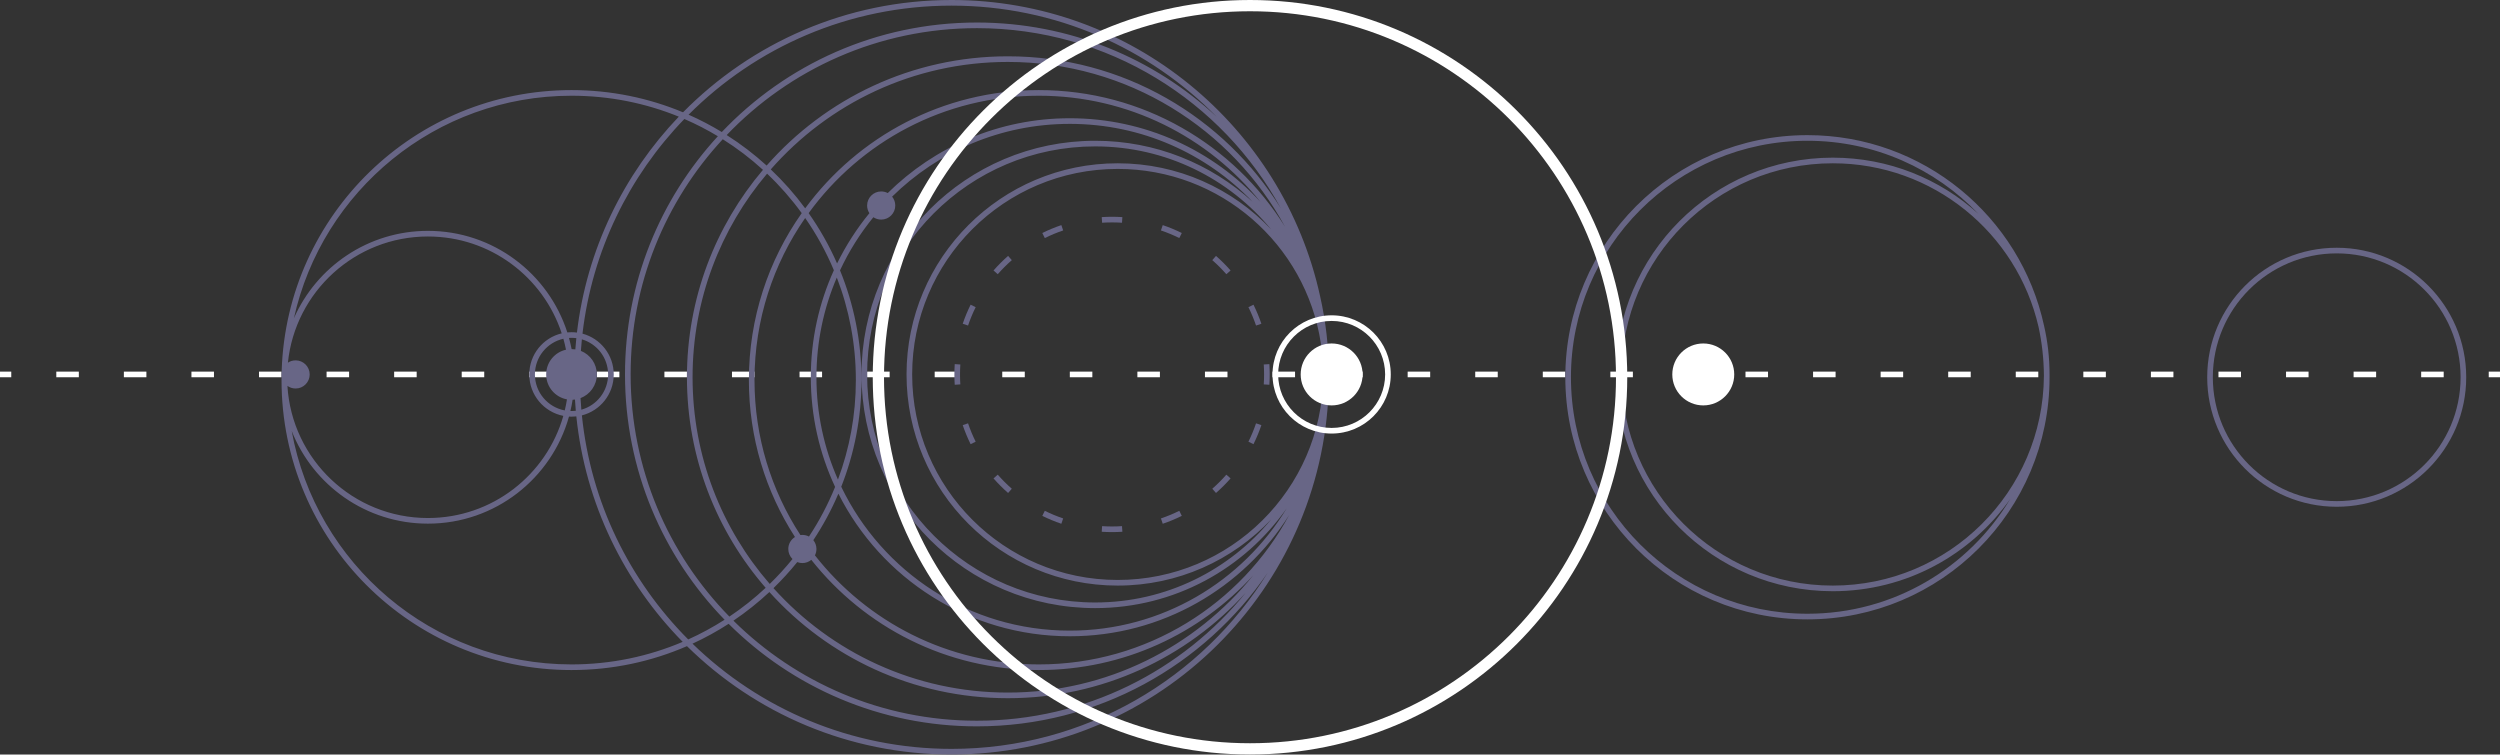 <svg width="444" height="134" viewBox="0 0 444 134" fill="none" xmlns="http://www.w3.org/2000/svg">
<rect x="0" y="0" width="444" height="134" fill="#333333" stroke="none"/>
<g clip-path="url(#clip0_699_10251)">
<path fill-rule="evenodd" clip-rule="evenodd" d="M442 66H444V67H442V66ZM430 66H434V67H430V66ZM418 66H422V67H418V66ZM406 66H410V67H406V66ZM394 66H398V67H394V66ZM382 66L386 66V67L382 67V66ZM370 66H374V67H370V66ZM358 66H362V67H358V66ZM346 66H350V67H346V66ZM334 66H338V67H334V66ZM322 66H326V67H322V66ZM310 66H314V67H310V66ZM298 66H302V67H298V66ZM286 66H290V67H286V66ZM274 66H278V67H274V66ZM262 66H266V67H262V66ZM250 66H254V67H250V66ZM238 66H242V67H238V66ZM226 66H230V67H226V66ZM214 66H218V67H214V66ZM202 66H206V67H202V66ZM190 66H194V67H190V66ZM178 66H182V67H178V66ZM166 66H170V67H166V66ZM154 66H158V67H154V66ZM142 66H146V67H142V66ZM130 66H134V67H130V66ZM118 66H122V67H118V66ZM106 66H110V67H106V66ZM94 66H98V67H94V66ZM82 66H86V67H82V66ZM70 66H74V67H70V66ZM58 66H62V67H58V66ZM46 66H50V67H46V66ZM34 66H38V67L34 67V66ZM22 66H26V67H22V66ZM10 66H14V67H10V66ZM0 66H2V67H0V66Z" fill="white"/>
<path d="M195.667 38.559C196.273 38.52 196.884 38.5 197.5 38.5C198.116 38.5 198.727 38.52 199.333 38.559L199.268 39.557C198.684 39.519 198.094 39.5 197.5 39.5C196.906 39.5 196.316 39.519 195.732 39.557L195.667 38.559Z" fill="#686686"/>
<path d="M206.504 39.979C207.668 40.374 208.797 40.844 209.887 41.382L209.444 42.279C208.394 41.76 207.304 41.307 206.182 40.926L206.504 39.979Z" fill="#686686"/>
<path d="M185.113 41.382C186.203 40.844 187.332 40.374 188.496 39.979L188.818 40.926C187.696 41.307 186.606 41.76 185.556 42.279L185.113 41.382Z" fill="#686686"/>
<path d="M176.448 48.038C177.254 47.12 178.12 46.254 179.038 45.448L179.698 46.2C178.812 46.977 177.977 47.812 177.2 48.698L176.448 48.038Z" fill="#686686"/>
<path d="M215.962 45.448C216.88 46.254 217.746 47.12 218.552 48.038L217.8 48.698C217.023 47.812 216.188 46.977 215.302 46.2L215.962 45.448Z" fill="#686686"/>
<path d="M170.979 57.496C171.374 56.332 171.844 55.203 172.382 54.113L173.279 54.556C172.76 55.606 172.307 56.696 171.926 57.818L170.979 57.496Z" fill="#686686"/>
<path d="M222.618 54.113C223.156 55.203 223.626 56.332 224.021 57.496L223.074 57.818C222.693 56.696 222.24 55.606 221.721 54.556L222.618 54.113Z" fill="#686686"/>
<path d="M225.441 64.667C225.48 65.273 225.5 65.884 225.5 66.5C225.5 67.116 225.48 67.727 225.441 68.333L224.443 68.268C224.481 67.684 224.5 67.094 224.5 66.5C224.5 65.906 224.481 65.316 224.443 64.732L225.441 64.667Z" fill="#686686"/>
<path d="M169.5 66.5C169.5 65.884 169.52 65.273 169.559 64.667L170.557 64.732C170.519 65.316 170.5 65.906 170.5 66.5C170.5 67.094 170.519 67.684 170.557 68.268L169.559 68.333C169.52 67.727 169.5 67.116 169.5 66.5Z" fill="#686686"/>
<path d="M172.382 78.887C171.844 77.797 171.374 76.668 170.979 75.504L171.926 75.182C172.307 76.304 172.76 77.394 173.279 78.444L172.382 78.887Z" fill="#686686"/>
<path d="M224.021 75.504C223.626 76.668 223.156 77.797 222.618 78.887L221.721 78.444C222.24 77.394 222.693 76.304 223.074 75.182L224.021 75.504Z" fill="#686686"/>
<path d="M179.038 87.552C178.12 86.746 177.254 85.88 176.448 84.962L177.2 84.302C177.977 85.188 178.812 86.023 179.698 86.8L179.038 87.552Z" fill="#686686"/>
<path d="M218.552 84.962C217.746 85.88 216.88 86.746 215.962 87.552L215.302 86.8C216.188 86.023 217.023 85.188 217.8 84.302L218.552 84.962Z" fill="#686686"/>
<path d="M188.496 93.021C187.332 92.626 186.203 92.156 185.113 91.618L185.556 90.721C186.606 91.24 187.696 91.693 188.818 92.074L188.496 93.021Z" fill="#686686"/>
<path d="M209.887 91.618C208.797 92.156 207.668 92.626 206.504 93.021L206.182 92.074C207.304 91.693 208.394 91.24 209.444 90.721L209.887 91.618Z" fill="#686686"/>
<path d="M197.5 94.5C196.884 94.5 196.273 94.48 195.667 94.441L195.732 93.443C196.316 93.481 196.906 93.5 197.5 93.5C198.094 93.5 198.684 93.481 199.268 93.443L199.333 94.441C198.727 94.48 198.116 94.5 197.5 94.5Z" fill="#686686"/>
<path fill-rule="evenodd" clip-rule="evenodd" d="M169 0C201.061 0 227.862 22.519 234.449 52.602C235.464 57.072 236 61.723 236 66.5L236 66.554L236 66.745C236 66.83 236 66.915 236 67C236 67.09 236 67.179 235.999 67.268L236 67.359L236 67.5C236 68.691 235.96 69.873 235.88 71.044C233.789 106.164 204.645 134 169 134C150.692 134 134.1 126.657 122.006 114.756C115.723 117.486 108.788 119 101.5 119C73.057 119 50 95.943 50 67.5L50 67.384L50 67.318L50.001 67.208C50 67.138 50 67.069 50 67C50 66.873 50.001 66.745 50.003 66.618C50.001 66.579 50 66.54 50 66.5C50 66.425 50.003 66.35 50.01 66.276C50.014 66.109 50.021 65.942 50.028 65.775C50.938 38.131 73.635 16 101.5 16C108.518 16 115.208 17.404 121.304 19.946C133.453 7.632 150.335 0 169 0ZM169 133C192.722 133 213.522 120.484 225.155 101.696C213.902 118.18 194.965 129 173.5 129C156.291 129 140.707 122.045 129.404 110.792C127.36 112.113 125.217 113.292 122.988 114.317C134.876 125.879 151.106 133 169 133ZM173.5 4C189.967 4 204.947 10.369 216.111 20.777C204.134 8.572 187.451 1 169 1C150.755 1 134.239 8.403 122.292 20.37C124.332 21.271 126.302 22.3 128.192 23.448C139.579 11.469 155.667 4 173.5 4ZM76 92C62.708 92 51.839 81.627 51.046 68.534C51.456 68.827 51.958 69 52.5 69C53.881 69 55 67.881 55 66.5C55 65.119 53.881 64 52.5 64C51.995 64 51.526 64.15 51.133 64.407C52.43 51.818 63.069 42 76 42C87.085 42 96.484 49.214 99.76 59.203C96.457 59.987 94 62.957 94 66.5C94 70.145 96.6 73.183 100.047 73.859C97.066 84.332 87.428 92 76 92ZM101.051 73.987C97.999 84.953 87.939 93 76 93C65.01 93 55.613 86.181 51.808 76.544C56.07 100.119 76.697 118 101.5 118C108.506 118 115.18 116.573 121.245 113.994C110.869 103.451 103.958 89.489 102.356 73.952C102.075 73.984 101.79 74 101.5 74C101.349 74 101.199 73.996 101.051 73.987ZM102.261 72.956C102.011 72.985 101.757 73 101.5 73C101.435 73 101.37 72.999 101.305 72.997C101.46 72.339 101.591 71.672 101.695 70.996C101.837 70.99 101.977 70.977 102.115 70.958C102.154 71.627 102.203 72.293 102.261 72.956ZM103.343 73.772C104.92 89.242 111.839 103.131 122.226 113.564C124.472 112.553 126.63 111.381 128.686 110.065C117.74 98.808 111 83.441 111 66.5C111 50.183 117.253 35.326 127.494 24.195C125.588 23.049 123.601 22.024 121.542 21.133C111.75 31.262 105.172 44.517 103.45 59.256C106.646 60.114 109 63.032 109 66.5C109 70.006 106.594 72.95 103.343 73.772ZM103.34 60.264C106.034 61.057 108 63.549 108 66.5C108 69.484 105.989 71.999 103.248 72.762C103.189 72.08 103.14 71.394 103.102 70.706C104.796 70.061 106 68.421 106 66.5C106 64.602 104.825 62.979 103.164 62.318C103.212 61.63 103.27 60.946 103.34 60.264ZM102.465 59.062C104.212 44.266 110.78 30.947 120.554 20.718C114.674 18.321 108.241 17 101.5 17C77.378 17 57.206 33.913 52.196 56.527C56.224 47.383 65.367 41 76 41C87.582 41 97.394 48.572 100.758 59.036C101.002 59.012 101.25 59 101.5 59C101.827 59 102.149 59.021 102.465 59.062ZM101.051 60.015C101.199 60.005 101.349 60 101.5 60C101.79 60 102.076 60.019 102.356 60.056C102.287 60.718 102.229 61.383 102.18 62.051C101.965 62.018 101.744 62.001 101.52 62C101.389 61.329 101.232 60.667 101.051 60.015ZM100.053 60.162C100.234 60.8 100.391 61.449 100.521 62.107C98.507 62.553 97 64.351 97 66.5C97 68.71 98.593 70.548 100.693 70.928C100.589 71.591 100.458 72.245 100.302 72.89C97.284 72.328 95 69.681 95 66.5C95 63.407 97.16 60.819 100.053 60.162ZM221.243 105.27C209.967 119.139 192.768 128 173.5 128C156.641 128 141.366 121.216 130.257 110.23C132.52 108.703 134.656 107.002 136.644 105.145C147.077 116.722 162.189 124 179 124C195.751 124 210.814 116.774 221.243 105.27ZM227.479 37.006C217.429 20.796 199.475 10 179 10C161.924 10 146.602 17.509 136.156 29.404C133.956 27.402 131.582 25.588 129.06 23.987C140.256 12.287 156.027 5 173.5 5C196.778 5 217.036 17.933 227.479 37.006ZM129.539 109.507C131.825 107.978 133.979 106.268 135.981 104.396C127.273 94.387 122 81.309 122 67C122 52.955 127.08 40.097 135.502 30.162C133.292 28.148 130.903 26.328 128.362 24.729C118.207 35.697 112 50.374 112 66.5C112 83.24 118.688 98.418 129.539 109.507ZM179 123C196.599 123 212.301 114.882 222.567 102.187C213.149 112.517 199.581 119 184.5 119C168.118 119 153.522 111.351 144.09 99.429C143.658 99.786 143.104 100 142.5 100C142.179 100 141.872 99.939 141.59 99.829C140.277 101.456 138.867 103.001 137.369 104.455C147.619 115.841 162.474 123 179 123ZM140.747 99.282C139.487 100.835 138.138 102.312 136.706 103.705C128.168 93.876 123 81.042 123 67C123 53.218 127.979 40.599 136.235 30.843C138.493 32.983 140.553 35.329 142.385 37.852C136.473 46.235 133 56.462 133 67.5C133 77.77 136.006 87.338 141.187 95.372C140.475 95.813 140 96.601 140 97.5C140 98.198 140.286 98.829 140.747 99.282ZM143.672 95.291C143.322 95.105 142.923 95 142.5 95C142.382 95 142.266 95.008 142.153 95.024C136.996 87.106 134 77.653 134 67.5C134 56.803 137.326 46.883 143 38.717C145.007 41.605 146.72 44.713 148.096 47.997C145.465 53.789 144 60.224 144 67C144 73.961 145.546 80.561 148.314 86.475C147.054 89.579 145.495 92.53 143.672 95.291ZM144.447 95.932C146.169 93.336 147.662 90.574 148.898 87.676C156.469 102.697 172.031 113 190 113C206.418 113 220.827 104.399 228.967 91.457C220.434 107.262 203.721 118 184.5 118C168.353 118 153.976 110.422 144.732 98.628C144.903 98.289 145 97.906 145 97.5C145 96.906 144.793 96.361 144.447 95.932ZM184.5 16C202.946 16 219.128 25.698 228.223 40.274C218.735 22.836 200.25 11 179 11C162.214 11 147.153 18.386 136.889 30.085C139.125 32.2 141.171 34.514 143 36.998C152.376 24.263 167.473 16 184.5 16ZM143.615 37.852C145.581 40.64 147.278 43.632 148.666 46.789C150.235 43.587 152.165 40.593 154.403 37.862C154.148 37.47 154 37.002 154 36.5C154 35.119 155.119 34 156.5 34C156.919 34 157.315 34.103 157.662 34.286C165.971 26.072 177.393 21 190 21C203.412 21 215.483 26.74 223.891 35.897C214.636 24.375 200.429 17 184.5 17C167.687 17 152.794 25.216 143.615 37.852ZM158.44 34.923C166.562 26.931 177.705 22 190 22C202.751 22 214.262 27.303 222.451 35.824C215.075 29.1 205.267 25 194.5 25C171.58 25 153 43.58 153 66.5C153 89.42 171.58 108 194.5 108C208.585 108 221.032 100.983 228.534 90.254C220.652 103.287 206.343 112 190 112C172.11 112 156.659 101.561 149.405 86.442C151.725 80.579 153 74.188 153 67.5C153 60.606 151.645 54.028 149.188 48.018C150.771 44.619 152.766 41.451 155.11 38.578C155.507 38.845 155.986 39 156.5 39C157.881 39 159 37.881 159 36.5C159 35.902 158.79 35.353 158.44 34.923ZM145 67C145 60.713 146.289 54.727 148.618 49.292C150.802 54.941 152 61.081 152 67.5C152 73.718 150.876 79.673 148.821 85.174C146.364 79.616 145 73.467 145 67ZM234.997 66.96C234.751 86.906 218.505 103 198.5 103C178.342 103 162 86.658 162 66.5C162 46.342 178.342 30 198.5 30C216.747 30 231.867 43.39 234.57 60.88C234.831 62.872 234.976 64.901 234.997 66.96ZM225.761 40.749C218.924 33.514 209.239 29 198.5 29C177.789 29 161 45.789 161 66.5C161 87.211 177.789 104 198.5 104C209.239 104 218.924 99.486 225.761 92.251C218.332 101.258 207.087 107 194.5 107C172.132 107 154 88.868 154 66.5C154 44.133 172.132 26 194.5 26C207.087 26 218.332 31.742 225.761 40.749Z" fill="#686686"/>
<path fill-rule="evenodd" clip-rule="evenodd" d="M363.999 66.743C364 66.829 364 66.914 364 67C364 90.748 344.748 110 321 110C297.252 110 278 90.748 278 67C278 43.252 297.252 24 321 24C341.608 24 358.831 38.498 363.024 57.85C363.663 60.631 364 63.526 364 66.5C364 66.581 364 66.662 363.999 66.743ZM357.017 88.618C349.671 100.83 336.289 109 321 109C297.804 109 279 90.196 279 67C279 43.804 297.804 25 321 25C332.936 25 343.71 29.979 351.356 37.974C344.523 31.776 335.452 28 325.5 28C304.237 28 287 45.237 287 66.5C287 87.763 304.237 105 325.5 105C338.531 105 350.051 98.526 357.017 88.618ZM362.999 66.743C362.869 87.342 346.13 104 325.5 104C304.789 104 288 87.211 288 66.5C288 45.789 304.789 29 325.5 29C343.312 29 358.223 41.418 362.048 58.069C362.654 60.867 362.981 63.768 362.999 66.743Z" fill="#686686"/>
<path fill-rule="evenodd" clip-rule="evenodd" d="M415 90C427.703 90 438 79.703 438 67C438 54.297 427.703 44 415 44C402.297 44 392 54.297 392 67C392 79.703 402.297 90 415 90ZM415 89C427.15 89 437 79.15 437 67C437 54.85 427.15 45 415 45C402.85 45 393 54.85 393 67C393 79.15 402.85 89 415 89Z" fill="#686686"/>
<path d="M236.5 72C239.538 72 242 69.538 242 66.5C242 63.462 239.538 61 236.5 61C233.462 61 231 63.462 231 66.5C231 69.538 233.462 72 236.5 72Z" fill="white"/>
<path fill-rule="evenodd" clip-rule="evenodd" d="M236.5 77C242.299 77 247 72.299 247 66.5C247 60.701 242.299 56 236.5 56C230.701 56 226 60.701 226 66.5C226 72.299 230.701 77 236.5 77ZM236.5 76C241.747 76 246 71.747 246 66.5C246 61.253 241.747 57 236.5 57C231.253 57 227 61.253 227 66.5C227 71.747 231.253 76 236.5 76Z" fill="white"/>
<path fill-rule="evenodd" clip-rule="evenodd" d="M289 67C289 104.003 259.003 134 222 134C184.997 134 155 104.003 155 67C155 29.997 184.997 0 222 0C259.003 0 289 29.997 289 67ZM287 67C287 102.899 257.899 132 222 132C186.101 132 157 102.899 157 67C157 31.102 186.101 2 222 2C257.899 2 287 31.102 287 67Z" fill="white"/>
<path d="M302.5 72C305.538 72 308 69.538 308 66.5C308 63.462 305.538 61 302.5 61C299.462 61 297 63.462 297 66.5C297 69.538 299.462 72 302.5 72Z" fill="white"/>
</g>
<defs>
<clipPath id="clip0_699_10251">
<rect width="444" height="134" fill="white"/>
</clipPath>
</defs>
</svg>
